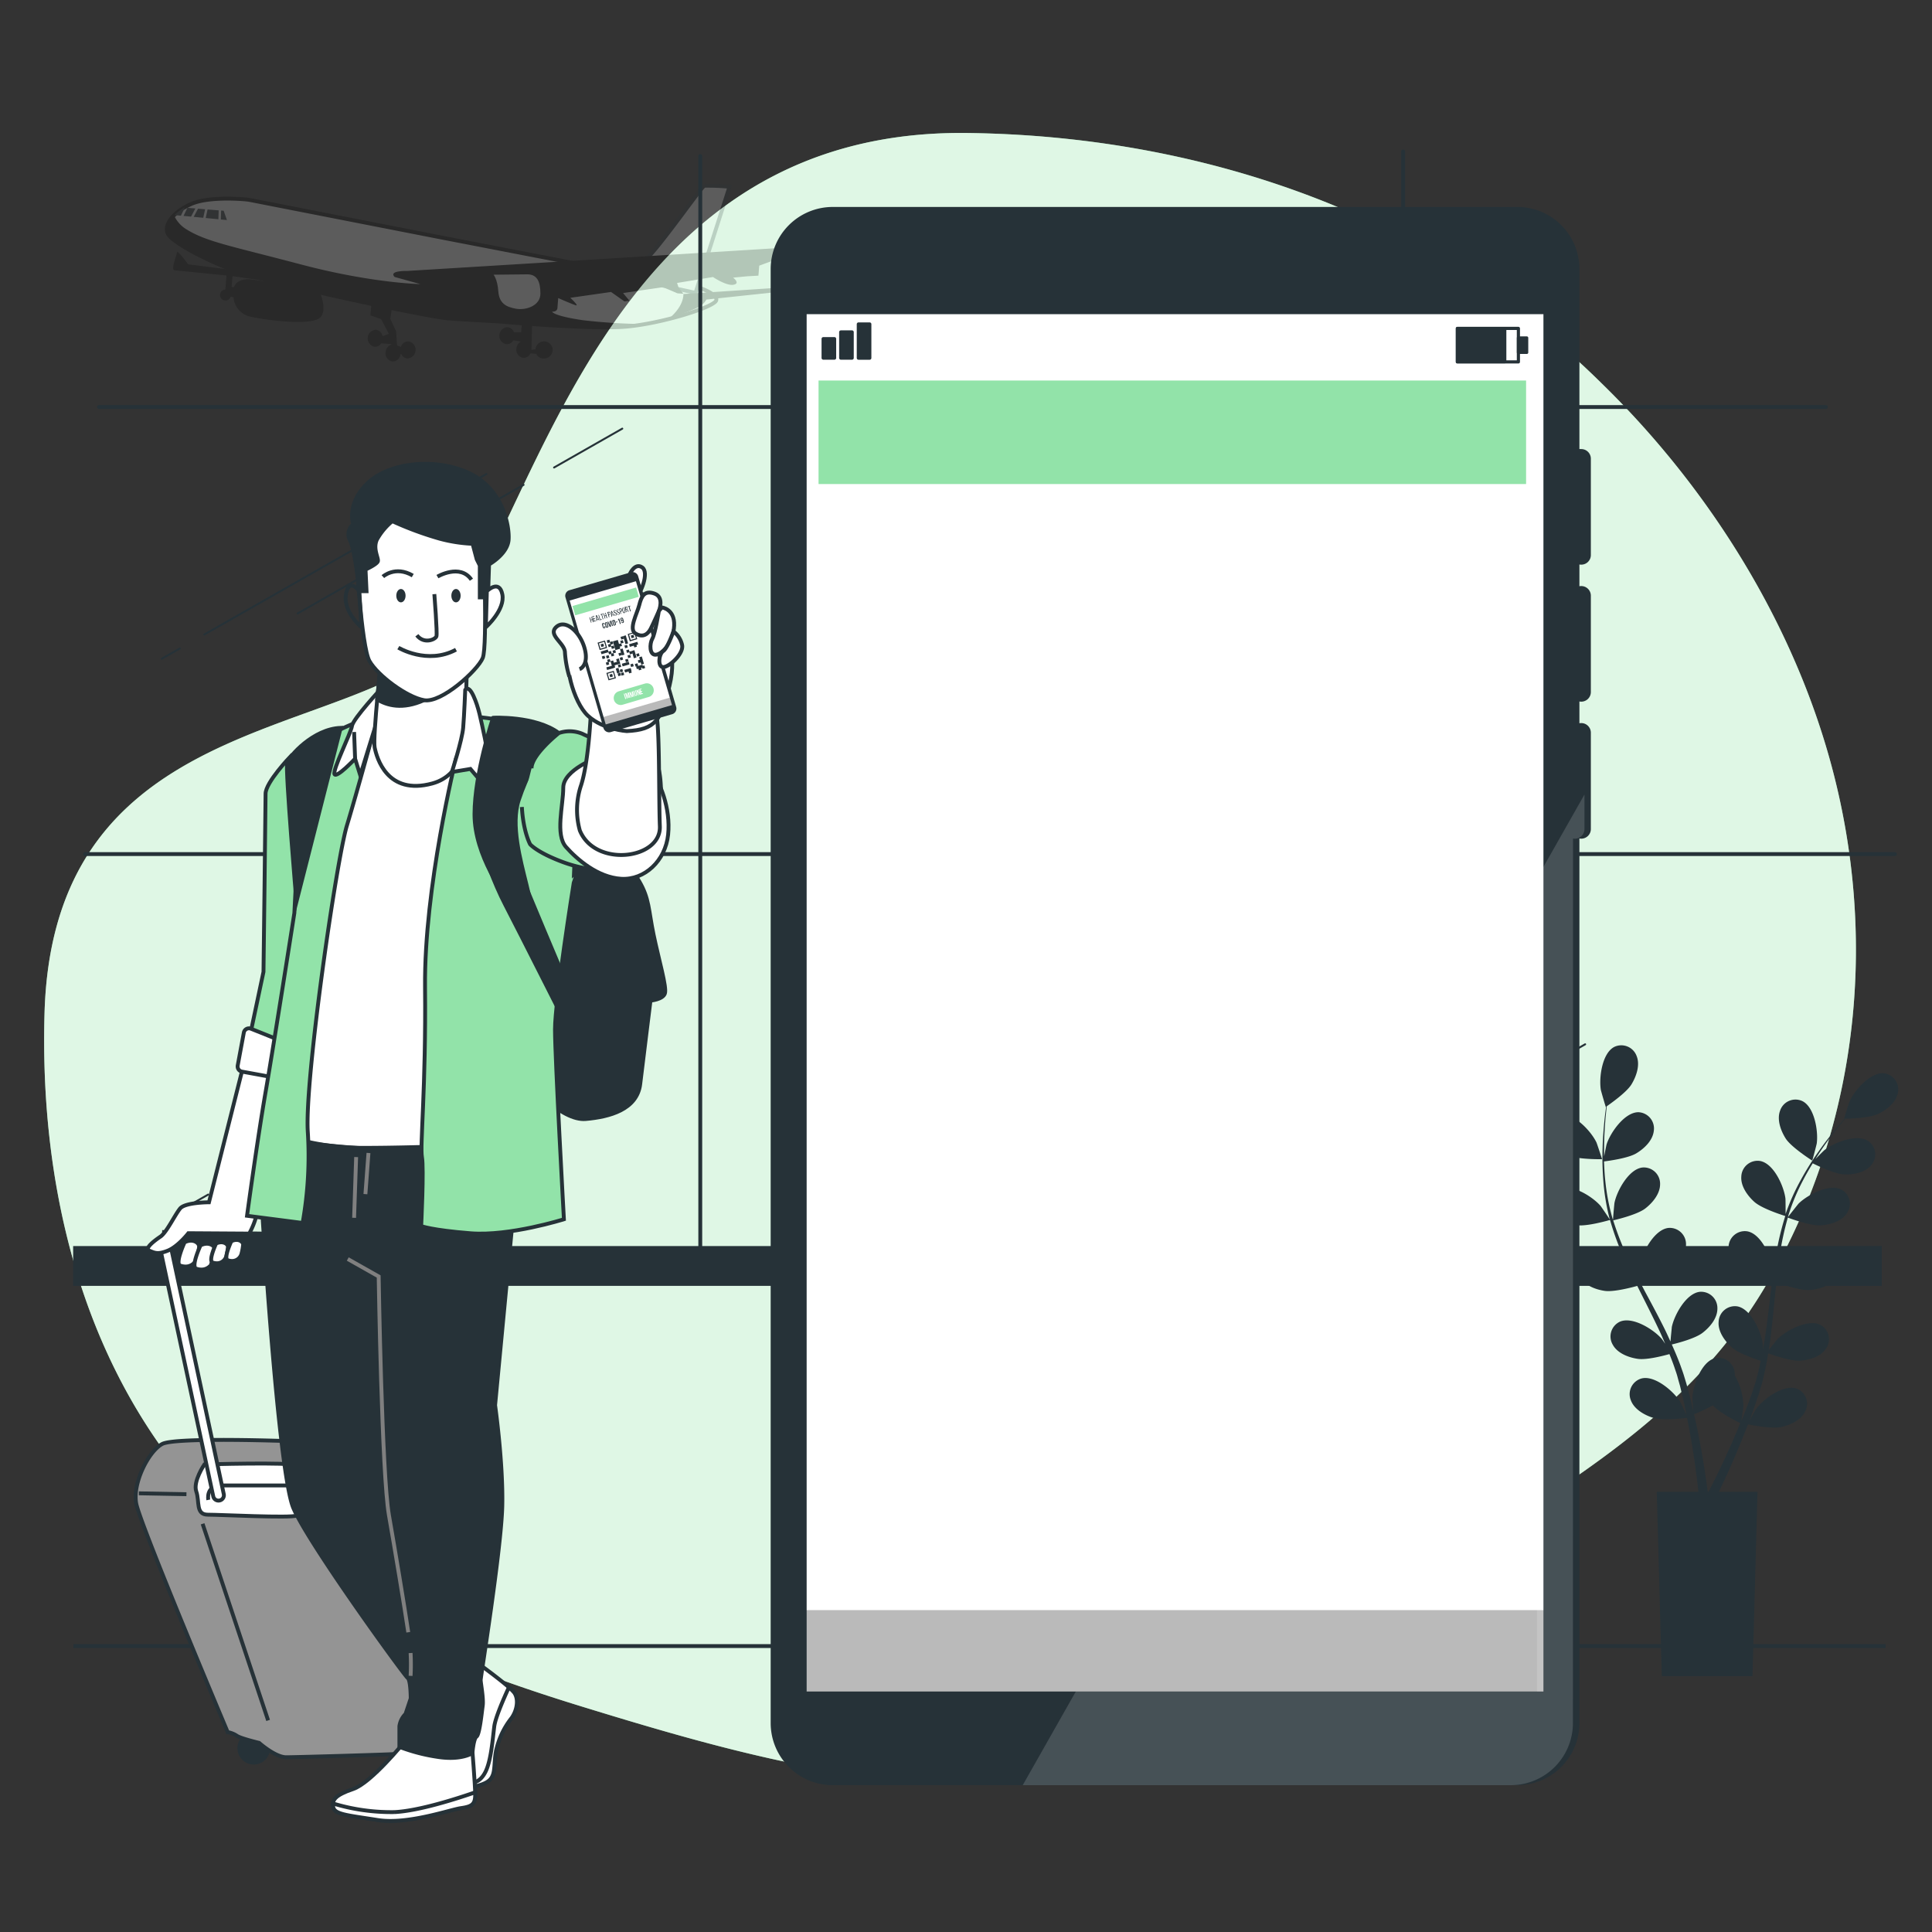 <svg xmlns="http://www.w3.org/2000/svg" viewBox="0 0 500 500"><rect x="0" y="0" width="500" height="500" fill="#333333" stroke="none"/><g id="freepik--background-simple--inject-904"><path d="M414.46,99.17a217.72,217.72,0,0,0-59.33-41.64c-32.72-15.3-68.75-22.67-104.79-23.11C145,33.14,137,156.86,104.63,174.07s-91.07,19.22-93.1,88c-1.27,43.28,8.83,87.78,37.24,121.51,26,30.88,64.25,46.53,101.91,58.1,42.3,13,87.15,25.72,131.64,17,45.65-9,77.72-45.14,115.22-69.57,23.6-15.38,44.79-31.58,59.37-56.26,1.74-2.95,3.37-6,4.92-9,19.52-38.35,23.34-82.59,12.58-124.09C464.76,162.5,443,127,414.46,99.17Z" style="fill:#92E3A9"></path><path d="M414.46,99.17a217.72,217.72,0,0,0-59.33-41.64c-32.72-15.3-68.75-22.67-104.79-23.11C145,33.14,137,156.86,104.63,174.07s-91.07,19.22-93.1,88c-1.27,43.28,8.83,87.78,37.24,121.51,26,30.88,64.25,46.53,101.91,58.1,42.3,13,87.15,25.72,131.64,17,45.65-9,77.72-45.14,115.22-69.57,23.6-15.38,44.79-31.58,59.37-56.26,1.74-2.95,3.37-6,4.92-9,19.52-38.35,23.34-82.59,12.58-124.09C464.76,162.5,443,127,414.46,99.17Z" style="fill:#fff;opacity:0.7"></path></g><g id="freepik--Airplane--inject-904"><g style="opacity:0.2"><path d="M180.41,74.26,113.65,61.35,64.89,51.8a14.6,14.6,0,0,0-1.76-.23c-2.6-.2-9.78-.54-13.72,1.25C44.54,55,42.18,58.5,43.57,60.7S54,67.78,62.07,70.52,110.44,82,116.14,82.41s12.71.76,12.71.76,24.07,2.18,33.27,1.36,22.56-5,23.22-6.75S180.41,74.26,180.41,74.26Z" style="fill:#fff;stroke:#000;stroke-miterlimit:10"></path><path d="M155,69.87s7.25.58,10.52-1.24,16-20.36,16.77-20.56a60.39,60.39,0,0,1,6.5.26L180,75.79l-26.13-5.74Z" style="fill:#fff;stroke:#263238;stroke-miterlimit:10"></path><path d="M173,82.53s1.87-.64,2.95-1.07,3.49-1.29,4.85-2a4.72,4.72,0,0,0,2-1.93L215.89,74l-3.37-.27-35.65,2.36C176.84,79.71,173,82.53,173,82.53Z"></path><path d="M230.92,62.14,209.78,63.9l.7-.26-64.54,4-40.55,2.48s-4.94-.14-3.25,1.56l6.63,1.84s-12.5-.22-30.88-5.08-24.56-5.88-29.77-9.17a8.09,8.09,0,0,1-3.07-3.52h0c-1.75,1.75-2.35,3.61-1.48,5,1.29,2,9.18,6.42,16.82,9.23L60,69.84,48.69,68.41s-2.82-3.88-2.89-3.1-1.66,4.56-.63,4.64,13.45,1.34,13.45,1.34l-.29,3.64a1.42,1.42,0,1,0,1.39,1.83,1.59,1.59,0,0,0,.54.13,1,1,0,0,0,.17,0A5.54,5.54,0,0,0,65.07,82c3.58.81,13.91,2.16,17.16.59,2.36-1.13,1.36-4.86.64-6.83,4.36,1,8.92,2,13.23,2.9l-.23,2.94,2.78,1,2,3.82L99,87a2,2,0,0,0-1.72-1.66,2.23,2.23,0,0,0-.35,4.41,1.92,1.92,0,0,0,1.72-.91l2.64.21,0,.13a2.19,2.19,0,0,0-1.5,2,2.1,2.1,0,0,0,1.77,2.36,2.07,2.07,0,0,0,2.1-1.92l.19,0a1.9,1.9,0,0,0,1.55,1.14,2.22,2.22,0,0,0,.35-4.4,2,2,0,0,0-2,1.4l-1-.34-.23-3.66L101,82.5l.43-2.76c7.08,1.45,12.8,2.52,14.7,2.67,5.7.46,12.71.76,12.71.76s2.51.23,6.22.51L134.88,86H133a1.93,1.93,0,0,0-1.62-1.33,2.22,2.22,0,0,0-.35,4.4,1.92,1.92,0,0,0,1.81-1l1.9.31,0,.07a2.27,2.27,0,0,0-1.1,1.8,2.11,2.11,0,0,0,1.77,2.36,2,2,0,0,0,1.87-1.16l1.51.12a1.91,1.91,0,0,0,1.56,1.17,2.22,2.22,0,1,0-1.76-2.36l-1.06.18.16-6.64c7.83.55,18.86,1.16,24.44.66,1.61-.15,3.35-.4,5.13-.72h0a146.26,146.26,0,0,1-16.47-1c-7.73-1.14-7.91-2.2-7.91-2.2s1.3.1,1.38-.93.21-2.59.21-2.59S148,78.7,149,79s-1.41-1.93-1.41-1.93l10.55-1.51L161.6,78l1.31-.16-1.66-2,10.07-1.49.35,0,3.65,1.56,1.55.12-1.28-1.68-.37-1.12,9.3-1.54s3.46,2.36,5.32,2-.12-1.84-.12-1.84l3.68-.35,2.88-.16.21-2.59,4-1.47L235,63l4-4.12ZM65.06,72.32s-3.68-.51-4.5,2l-.09,0a2.28,2.28,0,0,0-.53,0l.23-2.85L71,73l1,.25Z"></path><path d="M136.34,71l-8.61.09s1,1.12,1.23,4.27,2,4.08,4.59,4.54,6.32-.79,6.31-3.92S139,70.94,136.34,71Z" style="fill:#fff"></path><polygon points="48.5 53.79 47.5 55.87 49.44 56.06 50.56 53.95 48.5 53.79" style="fill:#263238"></polygon><polygon points="57.16 56.8 58.73 56.95 57.88 54.54 57.23 54.49 57.16 56.8" style="fill:#263238"></polygon><polygon points="53.72 54.21 53.24 56.42 56.52 56.74 56.59 54.44 53.72 54.21" style="fill:#263238"></polygon><polygon points="53.08 54.16 51.25 54.01 50.13 56.12 52.6 56.36 53.08 54.16" style="fill:#263238"></polygon><path d="M47.82,53.74l-.15,0a13.93,13.93,0,0,0-2.54,1.92l1.69.16Z" style="fill:#263238"></path></g></g><g id="freepik--Floor--inject-904"><line x1="19" y1="426" x2="488" y2="426" style="fill:none;stroke:#263238;stroke-miterlimit:10"></line></g><g id="freepik--Window--inject-904"><rect x="18.93" y="322.48" width="468.07" height="10.3" style="fill:#263238"></rect><line x1="363.14" y1="327.6" x2="363.14" y2="39.2" style="fill:none;stroke:#263238;stroke-linecap:round;stroke-linejoin:round"></line><line x1="181.23" y1="327.6" x2="181.23" y2="40.37" style="fill:none;stroke:#263238;stroke-linecap:round;stroke-linejoin:round"></line><line x1="22" y1="221.04" x2="490.4" y2="221.04" style="fill:none;stroke:#263238;stroke-linecap:round;stroke-linejoin:round"></line><line x1="25.63" y1="105.34" x2="472.53" y2="105.34" style="fill:none;stroke:#263238;stroke-linecap:round;stroke-linejoin:round"></line><line x1="245.55" y1="165.81" x2="240.85" y2="168.49" style="fill:none;stroke:#263238;stroke-linecap:round;stroke-linejoin:round;stroke-width:0.5px"></line><line x1="324.88" y1="120.67" x2="251.87" y2="162.21" style="fill:none;stroke:#263238;stroke-linecap:round;stroke-linejoin:round;stroke-width:0.5px"></line><line x1="334.51" y1="123.47" x2="276.02" y2="156.76" style="fill:none;stroke:#263238;stroke-linecap:round;stroke-linejoin:round;stroke-width:0.5px"></line><line x1="360.05" y1="108.93" x2="342.39" y2="118.99" style="fill:none;stroke:#263238;stroke-linecap:round;stroke-linejoin:round;stroke-width:0.5px"></line><line x1="46.55" y1="167.81" x2="41.85" y2="170.49" style="fill:none;stroke:#263238;stroke-linecap:round;stroke-linejoin:round;stroke-width:0.5px"></line><line x1="125.88" y1="122.67" x2="52.87" y2="164.21" style="fill:none;stroke:#263238;stroke-linecap:round;stroke-linejoin:round;stroke-width:0.5px"></line><line x1="135.51" y1="125.47" x2="77.02" y2="158.76" style="fill:none;stroke:#263238;stroke-linecap:round;stroke-linejoin:round;stroke-width:0.5px"></line><line x1="161.05" y1="110.93" x2="143.39" y2="120.99" style="fill:none;stroke:#263238;stroke-linecap:round;stroke-linejoin:round;stroke-width:0.5px"></line><line x1="53.88" y1="309.15" x2="49.17" y2="311.83" style="fill:none;stroke:#263238;stroke-linecap:round;stroke-linejoin:round;stroke-width:0.5px"></line><line x1="133.2" y1="264" x2="60.2" y2="305.55" style="fill:none;stroke:#263238;stroke-linecap:round;stroke-linejoin:round;stroke-width:0.5px"></line><line x1="142.84" y1="266.81" x2="84.35" y2="300.1" style="fill:none;stroke:#263238;stroke-linecap:round;stroke-linejoin:round;stroke-width:0.5px"></line><line x1="168.38" y1="252.27" x2="150.72" y2="262.33" style="fill:none;stroke:#263238;stroke-linecap:round;stroke-linejoin:round;stroke-width:0.5px"></line><line x1="321.29" y1="312.61" x2="316.58" y2="315.28" style="fill:none;stroke:#263238;stroke-linecap:round;stroke-linejoin:round;stroke-width:0.5px"></line><line x1="400.61" y1="267.46" x2="327.61" y2="309.01" style="fill:none;stroke:#263238;stroke-linecap:round;stroke-linejoin:round;stroke-width:0.5px"></line><line x1="410.24" y1="270.26" x2="351.75" y2="303.55" style="fill:none;stroke:#263238;stroke-linecap:round;stroke-linejoin:round;stroke-width:0.5px"></line></g><g id="freepik--Plant--inject-904"><path d="M405.82,299c2.55,1.12,8.79,1,8.8,1s-1.34-4.09-1.46-4.34c-1.37-2.87-5.71-7.6-9.23-7.12a4.2,4.2,0,0,0-3.38,5.27C401.13,296.23,403.64,298,405.82,299Z" style="fill:#263238"></path><path d="M408,317.08c2.65.39,8.22-1.23,8.67-1.36a73.49,73.49,0,0,0,3.38,9.35c.76,1.78,1.59,3.54,2.44,5.3-.51-.74-1-1.4-1-1.49-2.08-2.4-7.51-5.82-10.78-4.43a4.21,4.21,0,0,0-1.87,6c1.21,2.2,4.11,3.29,6.46,3.63s7.16-.93,8.42-1.29l1,2c1.62,3.22,3.24,6.42,4.74,9.61.53,1.12,1,2.24,1.49,3.37-.45-.66-.84-1.22-.91-1.29-2.07-2.41-7.5-5.83-10.78-4.44a4.21,4.21,0,0,0-1.86,6c1.21,2.2,4.1,3.29,6.45,3.63s6.7-.82,8.2-1.23c.46,1.16.92,2.33,1.31,3.48.25.79.55,1.54.76,2.35s.44,1.59.66,2.37c.36,1.52.75,3.08,1.07,4.58.23,1,.43,2,.63,3-.51-1.12-1.56-3.3-1.67-3.47-1.69-2.69-6.54-6.9-10-6a4.21,4.21,0,0,0-2.75,5.63c.86,2.36,3.56,3.87,5.83,4.57,2.5.76,8,.06,8.72,0,.33,1.66.64,3.27.91,4.79.93,5.28,1.5,9.72,1.86,12.83.06.55.12,1,.17,1.51H428.77l1.3,47.73h23.47l1.3-47.73h-10l.22-.46c1.37-2.85,3.27-6.95,5.32-12,.65-1.58,1.32-3.29,2-5,.67.14,6.15,1.25,8.7.67,2.32-.52,5.12-1.83,6.16-4.12a4.22,4.22,0,0,0-2.33-5.82c-3.37-1.13-8.52,2.7-10.41,5.26-.11.15-1.13,1.92-1.76,3.05.27-.72.54-1.42.8-2.16.54-1.47,1-2.95,1.57-4.54.24-.78.47-1.56.71-2.35s.42-1.64.63-2.47c.46-1.92.83-3.9,1.16-5.9,1.29.47,5.88,2.07,8.26,1.9s5.33-1,6.7-3.14a4.2,4.2,0,0,0-1.41-6.1c-3.16-1.63-8.83,1.37-11.09,3.61-.14.14-1.57,1.93-2.34,2.93.19-1.2.38-2.4.53-3.62.44-3.53.78-7.11,1.12-10.69.11-1.09.23-2.18.34-3.27.46.17,5.88,2.18,8.54,2,2.37-.17,5.34-1,6.71-3.15a4.21,4.21,0,0,0-1.42-6.1c-3.16-1.63-8.83,1.38-11.08,3.62-.17.17-2.23,2.74-2.73,3.43.26-2.41.53-4.8.9-7.15a75.23,75.23,0,0,1,2.05-9.4c.21.09,5.86,2.21,8.58,2,2.37-.16,5.34-1,6.71-3.14a4.2,4.2,0,0,0-1.41-6.1c-3.17-1.63-8.83,1.37-11.09,3.61-.17.18-2.39,3-2.76,3.49.06-.18.09-.37.15-.55a53.28,53.28,0,0,1,3.72-8.89c.81-1.58,1.67-3.05,2.54-4.46,1,.5,5.65,2.76,8.13,2.86s5.42-.45,7-2.39a4.2,4.2,0,0,0-.74-6.22c-3-2-8.92.39-11.41,2.37-.13.11-1.39,1.36-2.29,2.28.41-.63.81-1.29,1.21-1.88,1.49-2.25,3-4.21,4.33-5.93.77-1,1.49-1.84,2.17-2.65,1.25,0,6.28-.17,8.49-1.21s4.6-2.89,5.12-5.34a4.22,4.22,0,0,0-3.52-5.19c-3.54-.38-7.74,4.47-9,7.37-.11.25-1.4,4.38-1.34,4.38h.08c-.67.76-1.38,1.58-2.14,2.49-1.38,1.7-2.93,3.64-4.47,5.85a73.9,73.9,0,0,0-4.64,7.4,55.07,55.07,0,0,0-4,8.92l0,.11c0-1,0-4-.05-4.18-.41-3.15-3-9-6.55-9.65a4.22,4.22,0,0,0-4.86,4c-.2,2.51,1.61,5,3.38,6.59,2,1.79,7.54,3.51,8,3.65a74.18,74.18,0,0,0-2.34,9.67c-.34,1.9-.62,3.83-.88,5.76,0-.9,0-1.7-.05-1.82-.41-3.15-3-9-6.55-9.64a4.21,4.21,0,0,0-4.86,4c-.2,2.5,1.61,5,3.38,6.59s6.49,3.17,7.74,3.57c-.09.74-.19,1.48-.28,2.23-.42,3.57-.83,7.13-1.34,10.62-.18,1.23-.41,2.43-.62,3.63,0-.8,0-1.47-.05-1.57-.4-3.16-3.05-9-6.54-9.65a4.21,4.21,0,0,0-4.86,4c-.21,2.5,1.61,5,3.38,6.59s6,3,7.51,3.5c-.26,1.22-.51,2.45-.82,3.63-.23.8-.39,1.58-.67,2.37l-.75,2.34c-.54,1.47-1.08,3-1.64,4.41-.38,1-.76,1.93-1.14,2.87.2-1.22.52-3.62.53-3.82a16.24,16.24,0,0,0-2.2-7.95,4.79,4.79,0,0,0-.05-.93,4.22,4.22,0,0,0-5.15-3.58c-3.44.92-5.62,6.95-5.78,10.13,0,.19.11,2.23.21,3.52-.18-.75-.34-1.48-.52-2.25-.36-1.52-.77-3-1.2-4.65-.23-.78-.47-1.56-.71-2.35s-.55-1.6-.83-2.41c-.68-1.86-1.46-3.71-2.29-5.56,1.33-.31,6-1.51,7.94-3s3.88-3.8,3.86-6.32a4.22,4.22,0,0,0-4.55-4.31c-3.54.39-6.61,6-7.25,9.13,0,.2-.25,2.48-.34,3.74-.51-1.11-1-2.21-1.55-3.32-1.58-3.18-3.28-6.35-5-9.53l-1.52-2.92c.48-.11,6.11-1.41,8.22-3,1.89-1.44,3.88-3.81,3.87-6.32a4.21,4.21,0,0,0-4.55-4.31c-3.54.38-6.61,6-7.25,9.13,0,.24-.35,3.52-.38,4.36-1.12-2.14-2.21-4.29-3.2-6.45a76.27,76.27,0,0,1-3.47-9c.22-.05,6.1-1.39,8.27-3.05,1.89-1.44,3.88-3.81,3.87-6.32a4.21,4.21,0,0,0-4.55-4.31c-3.54.38-6.61,6-7.25,9.13-.05.24-.37,3.78-.38,4.43-.06-.18-.13-.36-.18-.54a54.53,54.53,0,0,1-1.81-9.47c-.19-1.76-.28-3.46-.34-5.12,1.13-.14,6.24-.82,8.36-2.1s4.27-3.36,4.53-5.86a4.21,4.21,0,0,0-4-4.78c-3.56,0-7.23,5.25-8.21,8.28-.06.16-.41,1.89-.66,3.16,0-.75,0-1.52,0-2.24,0-2.69.18-5.15.34-7.33.11-1.24.23-2.36.35-3.41,1-.71,5.15-3.61,6.41-5.69s2.25-5,1.33-7.28a4.22,4.22,0,0,0-5.8-2.39c-3.16,1.64-4,8-3.47,11.14.05.27,1.24,4.42,1.29,4.38l.07,0c-.14,1-.28,2.08-.41,3.26-.21,2.18-.44,4.65-.5,7.35a74.62,74.62,0,0,0,.21,8.73,54.85,54.85,0,0,0,1.61,9.63s0,.07,0,.11c-.56-.88-2.21-3.29-2.35-3.46-2.08-2.4-7.51-5.82-10.79-4.43a4.2,4.2,0,0,0-1.86,6C402.73,315.65,405.62,316.74,408,317.08Zm35.28,46.64c1.83,2,6.49,4.28,7.1,4.57-.64,1.56-1.27,3.07-1.89,4.49-2.14,4.92-4.11,8.94-5.52,11.73l-.78,1.52h-.24c-.07-.55-.14-1.14-.24-1.81-.43-3.14-1.11-7.6-2.16-12.92-.33-1.68-.72-3.46-1.13-5.3A46.43,46.43,0,0,0,443.25,363.72Z" style="fill:#263238"></path><path d="M469,300.36c.05,0,1.13-4.15,1.17-4.42.44-3.14-.56-9.48-3.77-11a4.2,4.2,0,0,0-5.73,2.54c-.86,2.36.23,5.25,1.52,7.25C463.7,297,469,300.36,469,300.36Z" style="fill:#263238"></path></g><g id="freepik--Device--inject-904"><rect x="201.33" y="72.57" width="201.83" height="373.89" style="fill:#fff"></rect><rect x="201.33" y="416.7" width="201.83" height="29.76" style="fill:#bababa"></rect><path d="M409.22,146.13a2.48,2.48,0,0,0,2.49-2.49V118.71a2.48,2.48,0,0,0-2.49-2.49,2.42,2.42,0,0,0-.47,0V69.63a16.06,16.06,0,0,0-16.07-16.07H215.53a16.07,16.07,0,0,0-16.08,16.07v376.3A16.08,16.08,0,0,0,215.53,462H392.68a16.07,16.07,0,0,0,16.07-16.07V217a2.42,2.42,0,0,0,.47.05,2.49,2.49,0,0,0,2.49-2.5V189.62a2.49,2.49,0,0,0-2.49-2.49,2.42,2.42,0,0,0-.47.05v-5.64a2.42,2.42,0,0,0,.47.05,2.49,2.49,0,0,0,2.49-2.49V154.17a2.49,2.49,0,0,0-2.49-2.5,2.42,2.42,0,0,0-.47.05v-5.63A2.42,2.42,0,0,0,409.22,146.13Zm-9.78,291.63H208.76V81.3H399.44Z" style="fill:#263238"></path><rect x="377.15" y="84.99" width="15.81" height="8.67" style="fill:none;stroke:#263238;stroke-linecap:round;stroke-linejoin:round;stroke-width:0.821px"></rect><rect x="377.15" y="84.99" width="12.33" height="8.67" style="fill:#263238;stroke:#263238;stroke-linecap:round;stroke-linejoin:round;stroke-width:0.725px"></rect><rect x="392.92" y="87.42" width="2.23" height="3.82" style="fill:#263238;stroke:#263238;stroke-linecap:round;stroke-linejoin:round;stroke-width:0.725px"></rect><rect x="213.06" y="87.68" width="2.9" height="4.97" style="fill:#263238;stroke:#263238;stroke-linecap:round;stroke-linejoin:round;stroke-width:0.883px"></rect><rect x="217.61" y="85.94" width="2.9" height="6.71" style="fill:#263238;stroke:#263238;stroke-linecap:round;stroke-linejoin:round;stroke-width:0.883px"></rect><rect x="222.17" y="83.88" width="2.9" height="8.78" style="fill:#263238;stroke:#263238;stroke-linecap:round;stroke-linejoin:round;stroke-width:0.883px"></rect><rect x="211.84" y="98.48" width="183.11" height="26.79" style="fill:#92E3A9"></rect><path d="M407.1,217a2.42,2.42,0,0,0,.47.05,2.49,2.49,0,0,0,2.49-2.5v-8.93l-12.27,21.64v210.5H278.42L264.68,462H391a16.08,16.08,0,0,0,16.07-16.07Z" style="fill:#fff;opacity:0.15"></path></g><g id="freepik--Character--inject-904"><path d="M69.39,452.44a3.72,3.72,0,1,1-3.72-3.72A3.72,3.72,0,0,1,69.39,452.44Z" style="fill:#263238;stroke:#263238;stroke-miterlimit:10"></path><path d="M75.89,373s-30.43-1.16-33.91.7-7.67,10-6.74,15.33,23.69,59.24,23.69,59.24a6.26,6.26,0,0,1,2.33.92c.93.7,5.8,1.86,5.8,1.86s4.18,3.72,7,3.72,27.18-.7,30.43-.93,10-7.67,7.44-16-18.82-61.09-21.14-63.18S75.89,373,75.89,373Z" style="fill:#949494;stroke:#263238;stroke-miterlimit:10"></path><path d="M52.89,379s-3,4.42-2.09,7-.23,6,3,6,21.37.93,23,.23-.46-4.64-.46-7,2.32-5.11.46-6S52.89,379,52.89,379Z" style="fill:#fff;stroke:#263238;stroke-miterlimit:10"></path><path d="M53.91,388.17s-.75-3.74,3.37-3.74H78.6" style="fill:none;stroke:#263238;stroke-miterlimit:10"></path><line x1="35.94" y1="386.47" x2="48.25" y2="386.7" style="fill:none;stroke:#263238;stroke-miterlimit:10"></line><line x1="52.43" y1="394.36" x2="69.39" y2="445.24" style="fill:none;stroke:#263238;stroke-miterlimit:10"></line><path d="M102.52,184.15l-15.66,8.49S79.26,258,77.92,266s-3.58,29.08-3.58,29.08a215.31,215.31,0,0,0,58.85.91l1.54-91.27-9.4-18.34Z" style="fill:#fff;stroke:#263238;stroke-miterlimit:10"></path><path d="M75.12,195.83s-6.39,6.66-6.39,9.59-.54,46.09-.54,46.09L63.4,274.15,73.25,276l9.33-57.54Z" style="fill:#92E3A9;stroke:#263238;stroke-miterlimit:10"></path><path d="M55.19,387.25,41.31,322.41l2.73-.58,13.87,64.84a1.38,1.38,0,0,1-1.07,1.65h0A1.38,1.38,0,0,1,55.19,387.25Z" style="fill:#fff;stroke:#263238;stroke-miterlimit:10"></path><rect x="55.33" y="306.21" width="3.72" height="29.5" transform="translate(-264.63 373.09) rotate(-89.1)" style="fill:#263238;stroke:#263238;stroke-miterlimit:10"></rect><path d="M63.4,274.15l-9.32,37s-6.13,0-7.46,1.6-3.5,6.22-5.1,7.29-4.23,3.1-2.89,3.63,2.13,1.07,4.79,0,5.33-4.52,5.33-4.52l15.74.1a19.58,19.58,0,0,0,2.11-5.7,14.91,14.91,0,0,0-.54-5.06l7.73-30.1Z" style="fill:#fff;stroke:#263238;stroke-miterlimit:10"></path><path d="M47.77,321.52s-2.52,5.41-1.15,6a4.18,4.18,0,0,0,1.32.26,3.09,3.09,0,0,0,3.12-2.44,18.46,18.46,0,0,0,.47-2.73C51.53,321.63,49.89,320.43,47.77,321.52Z" style="fill:#fff;stroke:#263238;stroke-miterlimit:10"></path><path d="M51.89,322.31s-2.52,5.41-1.14,6a3.82,3.82,0,0,0,1.31.25,3.09,3.09,0,0,0,3.13-2.44,18.38,18.38,0,0,0,.47-2.72C55.66,322.42,54,321.22,51.89,322.31Z" style="fill:#fff;stroke:#263238;stroke-miterlimit:10"></path><path d="M55.92,321.83s-2.05,4.41-.93,4.89a3.28,3.28,0,0,0,1.07.21,2.52,2.52,0,0,0,2.55-2,15.48,15.48,0,0,0,.38-2.22C59,321.92,57.65,321,55.92,321.83Z" style="fill:#fff;stroke:#263238;stroke-miterlimit:10"></path><path d="M59.85,321.25s-2.05,4.4-.93,4.88a3.18,3.18,0,0,0,1.07.21,2.51,2.51,0,0,0,2.54-2,14.46,14.46,0,0,0,.39-2.22C62.92,321.33,61.58,320.36,59.85,321.25Z" style="fill:#fff;stroke:#263238;stroke-miterlimit:10"></path><path d="M63.1,267.25l-1.58,8.49a1.36,1.36,0,0,0,1.09,1.59L70,278.68a1.36,1.36,0,0,0,1.6-1.15l1-7.12a1.37,1.37,0,0,0-.85-1.45l-6.79-2.72A1.35,1.35,0,0,0,63.1,267.25Z" style="fill:#fff;stroke:#263238;stroke-miterlimit:10"></path><path d="M124.42,431l.53.38c1.7,1.25,7,5.22,8.09,6.59,1.23,1.64.82,4.52-.62,6.57a20.65,20.65,0,0,0-4.1,8.82c-.62,3.9.2,6.56-2.67,8s-6.56,1.23-7.59,1.23-7.79-1.23-4.72-3.28,3.69-4.72,3.69-9.44-5.53-13.33-5.53-13.33l8.41-9.65Z" style="fill:#fff;stroke:#263238;stroke-miterlimit:10"></path><path d="M131.7,436.69c-1.29,2.79-3.5,7.83-3.79,10.14-.41,3.29-.82,8.82-2.26,11.7s-3.49,3.28-6.15,2.87c-2.11-.33-4.85-1.28-6.72-1.57-1.44,1.76,4.34,2.8,5.28,2.8s4.72.2,7.59-1.23,2-4.1,2.67-8a20.65,20.65,0,0,1,4.1-8.82c1.44-2.05,1.85-4.93.62-6.57A12,12,0,0,0,131.7,436.69Z" style="fill:#fff;stroke:#263238;stroke-miterlimit:10"></path><path d="M104.73,450.73S96.11,461.4,91.39,463s-5.54,2.87-5.13,4.72S90,469.81,97.75,471s18.67-2.67,21.54-3.08,3.69-1,3.69-3.48-.82-12.52-.82-12.52S108.42,452.37,104.73,450.73Z" style="fill:#fff;stroke:#263238;stroke-miterlimit:10"></path><path d="M86.19,466.74a3,3,0,0,0,.07,1c.41,1.84,3.7,2.05,11.49,3.28s18.67-2.67,21.54-3.08,3.69-1,3.69-3.48c0-.17,0-.38,0-.61-4.82,1.67-14.61,4.82-20.91,5.12A51.88,51.88,0,0,1,86.19,466.74Z" style="fill:#fff;stroke:#263238;stroke-miterlimit:10"></path><path d="M67.66,310.38s4.26,70.59,8.26,79.91,28.77,43.42,29.57,43.95.8,5.33.8,5.33l-1.34,4a5.55,5.55,0,0,0-1.59,3.19v5.33a47,47,0,0,0,10.38,2.66c5.86.8,8.53-1.06,8.53-1.06s.27-3.73,1.06-4.26,1.34-6.13,1.6-8-.53-5.86-.53-6.65,5.33-33.84,5.59-45-1.86-26.11-1.86-26.11l5.06-53.27V296S109,297.06,94.3,297.06a65.23,65.23,0,0,1-25-4.8Z" style="fill:#263238;stroke:#263238;stroke-miterlimit:10"></path><path d="M106.26,427.8a54.84,54.84,0,0,1,0,5.91" style="fill:none;stroke:gray;stroke-miterlimit:10"></path><path d="M90,325.83l8,4.52s.8,51.15,2.66,61.8c1.62,9.26,4,23.55,5,30.28" style="fill:none;stroke:gray;stroke-miterlimit:10"></path><line x1="92.17" y1="299.45" x2="91.64" y2="315.17" style="fill:none;stroke:gray;stroke-miterlimit:10"></line><line x1="95.36" y1="298.39" x2="94.57" y2="309.04" style="fill:none;stroke:gray;stroke-miterlimit:10"></line><path d="M97.23,187.31s-4.8,17.58-7.46,26.37-10.92,65.53-10.12,79.11a99,99,0,0,1-1.33,23.71l-14.39-1.86s2.67-19.71,4.8-32,7.45-46.35,7.45-46.35l2.14-42.62s10.12-5.33,13.85-6.66S97.23,187.31,97.23,187.31Z" style="fill:#92E3A9;stroke:#263238;stroke-miterlimit:10"></path><path d="M98.83,178s-7.46,8-7.73,9.86S86,199.3,86.57,200.36s5.33-4,5.33-4l1.33,4.27L97.76,186Z" style="fill:#fff;stroke:#263238;stroke-miterlimit:10"></path><line x1="91.9" y1="196.36" x2="91.64" y2="189.44" style="fill:#fff;stroke:#263238;stroke-miterlimit:10"></line><path d="M98.83,168.93s-2.4,21.84-1.87,24.5,3.2,12.52,14.92,9.33c7.64-2.09,8.52-10.12,8.52-13s.54-20.78.54-20.78Z" style="fill:#fff;stroke:#263238;stroke-miterlimit:10"></path><path d="M98.79,169.24c-.14,1.29-.69,6.49-1.17,11.77,2.5,1.55,6.55,2.72,12.13.18,6.68-3,8.75-5,9.39-5.93.32-.48.28-.71.28-.71Z" style="fill:#263238;stroke:#263238;stroke-miterlimit:10"></path><path d="M94.57,133s-2.93,4.79-2.67,7.46,1.6,26.9,3.73,30.63,9.59,9.32,14.12,10.12,13.85-7.72,15.18-10.92,0-31.16.54-33.3-9.33-10.12-16.79-10.12S94.57,133,94.57,133Z" style="fill:#fff;stroke:#263238;stroke-miterlimit:10"></path><path d="M112.41,153.76s.8,10.12.54,10.92-3.2,2.13-5.07-.27" style="fill:none;stroke:#263238;stroke-miterlimit:10"></path><path d="M103.09,167.61s7.46,4.53,14.92.53" style="fill:none;stroke:#263238;stroke-miterlimit:10"></path><path d="M99.09,149.23s3.2-2.93,7.73-.27" style="fill:none;stroke:#263238;stroke-miterlimit:10"></path><path d="M113.21,149.23s5.86-3.47,8.79.8" style="fill:none;stroke:#263238;stroke-miterlimit:10"></path><ellipse cx="103.76" cy="154.16" rx="1.2" ry="1.73" style="fill:#263238"></ellipse><ellipse cx="118.01" cy="154.16" rx="1.2" ry="1.73" style="fill:#263238"></ellipse><path d="M93,153h1.86l-.26-5.6s2.93-1.33,3.19-2.13-1.33-3.19-.26-5.59a16.56,16.56,0,0,1,4-4.8,85.94,85.94,0,0,0,12.25,4.53,39.15,39.15,0,0,0,8.53,1.33l1.06,4,.8,1.6v8.26h2.13l.27-8.53s4.8-2.66,5.06-6.39-1.6-13.32-10.39-17.32-20.51-2.66-26.1,2.67-3.73,10.65-3.73,10.65a3.35,3.35,0,0,0-.8,4.26C91.9,142.57,93,153,93,153Z" style="fill:#263238;stroke:#263238;stroke-miterlimit:10"></path><path d="M93,153s-2.67-3.73-3.47.8,4,8.52,4,8.52Z" style="fill:none;stroke:#263238;stroke-miterlimit:10"></path><path d="M126,153s3.19-3.2,4,.8-4.26,8.52-4.26,8.52Z" style="fill:#fff;stroke:#263238;stroke-miterlimit:10"></path><path d="M156.63,217.94s6.13,5.6,8.79,10.12,2.4,7.46,3.73,13.86,3.46,13.58,2.93,15.18-3.73,1.86-3.73,1.86-1.86,14.92-2.66,21.58-8,8.53-14.12,9.06-15.45-8.79-18.91-16.52,2.93-54.61,5.86-57.8S156.63,217.94,156.63,217.94Z" style="fill:#263238;stroke:#263238;stroke-miterlimit:10"></path><path d="M118,196.36s-8.26,33.3-8,59.14-1.34,41-.8,43.95S109,317.3,109,317.3s2.66,1.07,12.79,1.87,24.15-3.63,24.15-3.63-2.31-41.66-2.31-49.12,4.79-37.56,4.79-37.56S150.24,195,147,191.3s-24.24-5.86-24.24-5.86Z" style="fill:#92E3A9;stroke:#263238;stroke-miterlimit:10"></path><path d="M120.4,178.52s.8-1.33,2.14,1.6S124.4,186,125.47,191s.79,13.32.79,13.32L121.74,199l-4.8.8s2.66-8.26,2.93-11.46S120.4,178.52,120.4,178.52Z" style="fill:#fff;stroke:#263238;stroke-miterlimit:10"></path><path d="M88.17,188.37l-11.45,45s-2.93-34.36-2.4-36S81,188.64,88.17,188.37Z" style="fill:#263238;stroke:#263238;stroke-miterlimit:10"></path><path d="M131.86,219.27s17.31,41.83,18.91,44.49,4.8,10.12,4.8,10.12l-5.06-.8s-16.79-33.3-19.72-38.89-5.86-13.85-5.86-14.92S131.86,219.27,131.86,219.27Z" style="fill:#263238;stroke:#263238;stroke-miterlimit:10"></path><path d="M144.64,189.71s-6.12,4.52-10.38,17.31,10.29,36.88-2.14,26.37c-1.43-1.21-9.32-12-9.32-22.64s4.8-25,4.8-25S138.52,185.18,144.64,189.71Z" style="fill:#263238;stroke:#263238;stroke-miterlimit:10"></path><path d="M135.06,208.85c.35,6.43,2.14,9.65,2.14,9.65s1.79,2.14,8.57,4.64,13.57,2.5,16.79,1.79,8.57-5.36,8.57-14.65,0-13.57-4.29-16.78-10.71-1.79-10.71-1.79a19.75,19.75,0,0,1-5.36-1.78,8.58,8.58,0,0,0-6.13-.22s-7.08,5.57-7.08,9.14" style="fill:#92E3A9;stroke:#263238;stroke-miterlimit:10"></path><path d="M154.7,196s-8.93,3.21-8.93,7.85-2.14,12.15.72,15.36,8.21,7.86,14.28,8.22,11.43-4.65,12.14-11.43-2.14-13.93-4.64-16.79S154.7,196,154.7,196Z" style="fill:#fff;stroke:#263238;stroke-miterlimit:10"></path><path d="M150.06,214.93a19.92,19.92,0,0,1,.35-11.79c2.15-6.79,2.6-20.78,2.6-20.78s15,1.19,16.42,1.55,1,21.37,1.34,29.94S154,224.57,150.06,214.93Z" style="fill:#fff;stroke:#263238;stroke-miterlimit:10"></path><path d="M162.2,189.21s-6.07-.36-10-3.93-6.43-14.28-4.64-16.78,9.28-2.14,12.14-6.43,7.5-8.93,10-2.86,5.71,9.29,3.57,18.22S169.7,188.85,162.2,189.21Z" style="fill:#fff;stroke:#263238;stroke-miterlimit:10"></path><path d="M163,148.53s1.32-3,3.2-1.69-.38,7-1.88,8.1S163,148.53,163,148.53Z" style="fill:#fff;stroke:#263238;stroke-miterlimit:10"></path><rect x="151.05" y="151.45" width="18.91" height="35.02" transform="translate(-40.82 51.58) rotate(-16.23)" style="fill:#fff"></rect><path d="M152.9,160.51l.18.62-.15,0-.4-1.37.15,0,.18.62.34-.1-.18-.62.15,0,.4,1.37-.15,0-.18-.61Z" style="fill:#263238"></path><path d="M154,160l0,.13-.34.1.15.49.41-.12,0,.14-.57.16-.39-1.37.56-.16,0,.14-.41.12.13.46Z" style="fill:#263238"></path><path d="M154.5,160.42l0,.29-.14,0-.14-1.45.22-.06.67,1.29-.16.05-.13-.26Zm0-.14.31-.09-.39-.75Z" style="fill:#263238"></path><path d="M155.25,160.5l-.39-1.37.15,0,.36,1.23.39-.11,0,.14Z" style="fill:#263238"></path><path d="M156,160.28l-.35-1.24-.26.08,0-.14.66-.19,0,.14-.25.07.35,1.23Z" style="fill:#263238"></path><path d="M156.49,159.47l.18.61-.15,0-.4-1.37.15,0,.18.62.34-.1-.18-.61.15-.05.4,1.37L157,160l-.18-.62Z" style="fill:#263238"></path><path d="M157.52,158.35a.3.3,0,0,1,.41.25l0,.16a.3.3,0,0,1-.23.42l-.13,0,.15.54-.15.05-.4-1.37Zm.19.7c.12,0,.16-.1.12-.24l-.06-.18c0-.12-.1-.17-.21-.14l-.14,0,.16.56Z" style="fill:#263238"></path><path d="M158.4,159.28l0,.29-.14.05-.13-1.45.22-.07.66,1.3-.15,0-.14-.26Zm0-.13.3-.09-.38-.75Z" style="fill:#263238"></path><path d="M159.44,158.15v0l-.15,0v0c0-.12-.1-.18-.21-.15s-.14.12-.1.24c.09.31.56.21.67.59a.31.31,0,0,1-.21.43c-.21.07-.35,0-.41-.25l0-.08.14,0,0,.09c0,.12.1.18.21.15s.14-.12.11-.25c-.09-.3-.56-.2-.67-.58-.06-.21,0-.37.2-.43A.31.31,0,0,1,159.44,158.15Z" style="fill:#263238"></path><path d="M160.17,157.94v0l-.15,0V158c0-.12-.1-.18-.21-.15s-.14.12-.1.24c.09.31.55.2.67.59a.32.32,0,1,1-.62.18l0-.08.14,0,0,.09c0,.12.11.18.22.14s.14-.11.11-.24c-.09-.3-.56-.2-.67-.58-.06-.22,0-.38.2-.44S160.11,157.73,160.17,157.94Z" style="fill:#263238"></path><path d="M160.51,157.48c.21-.06.34,0,.4.25l.05.16a.31.31,0,0,1-.23.43l-.13,0,.16.54-.16,0-.39-1.37Zm.18.7c.12,0,.16-.1.12-.23l-.05-.19c0-.12-.1-.17-.21-.14l-.15,0,.16.56Z" style="fill:#263238"></path><path d="M161,157.69a.32.32,0,1,1,.62-.18l.21.71a.31.31,0,0,1-.21.43.31.31,0,0,1-.42-.25Zm.36.68c0,.12.11.18.22.15s.14-.12.1-.25l-.21-.72c0-.13-.11-.19-.22-.15s-.14.12-.11.24Z" style="fill:#263238"></path><path d="M162,157.05a.28.28,0,0,1,.39.22l0,.11a.28.28,0,0,1-.09.34c.14,0,.21.08.25.23l.07.21a.26.26,0,0,0,.07.16l-.15.05a.46.46,0,0,1-.08-.16l-.06-.22a.18.18,0,0,0-.26-.14l-.11,0,.17.58-.15,0-.4-1.37Zm.15.66c.12,0,.18-.1.14-.25l0-.13c0-.12-.1-.17-.22-.14l-.14,0,.14.51Z" style="fill:#263238"></path><path d="M163.06,158.23,162.7,157l-.25.08,0-.14.65-.19.05.14-.26.07.36,1.23Z" style="fill:#263238"></path><path d="M156.6,162l.06.19a.33.33,0,1,1-.64.18l-.21-.71a.33.33,0,1,1,.64-.19l0,.14-.2.06,0-.15c0-.1-.08-.12-.15-.1s-.1.07-.07.16l.21.74c0,.1.09.12.15.1s.11-.06.08-.16l-.06-.2Z" style="fill:#263238"></path><path d="M156.56,161.46a.34.34,0,1,1,.66-.19l.2.71a.31.31,0,0,1-.22.44.32.32,0,0,1-.43-.25Zm.43.66c0,.1.08.13.15.11s.1-.07.07-.17l-.21-.74c0-.1-.08-.12-.15-.1s-.1.07-.08.16Z" style="fill:#263238"></path><path d="M157.91,161.93l-.16-1.17.2-.06.18,1.43-.32.1-.61-1.31.22-.06Z" style="fill:#263238"></path><path d="M158,160.67l.22-.06.4,1.37-.22.06Z" style="fill:#263238"></path><path d="M158.42,160.56l.34-.09c.21-.07.35,0,.42.24l.2.69a.32.32,0,0,1-.22.44l-.34.1Zm.27.14.28,1,.13,0c.06,0,.09-.07.07-.16l-.21-.72c0-.09-.08-.12-.15-.1Z" style="fill:#263238"></path><path d="M159.38,160.92l.39-.11,0,.19-.39.12Z" style="fill:#263238"></path><path d="M159.93,160.31a.22.22,0,0,0,.18-.24l.15,0,.4,1.37-.22.06-.3-1-.17.05Z" style="fill:#263238"></path><path d="M161.45,160.8a.34.34,0,1,1-.65.2v0l.21-.05v0c0,.1.08.13.15.11s.11-.08.07-.21l-.07-.25a.21.21,0,0,1-.16.18c-.16.05-.28,0-.33-.24l-.08-.25a.34.34,0,1,1,.66-.19Zm-.35-.41-.07-.24c0-.1-.08-.12-.15-.1s-.1.06-.08.16l.08.25c0,.1.08.12.15.1S161.13,160.49,161.1,160.39Z" style="fill:#263238"></path><path d="M167.89,180.38l-6.75,2a1.81,1.81,0,0,1-2.24-1.23h0a1.82,1.82,0,0,1,1.23-2.24l6.76-2a1.79,1.79,0,0,1,2.23,1.23h0A1.79,1.79,0,0,1,167.89,180.38Z" style="fill:#92E3A9"></path><path d="M161.43,179.54l.21-.06.4,1.37-.22.06Z" style="fill:#fff"></path><path d="M162.54,180.27l-.14-1,.3-.09.4,1.37-.21.06-.28-1,.14,1-.21.06-.44-.92.28,1-.19.05-.39-1.37.29-.08Z" style="fill:#fff"></path><path d="M163.59,180l-.13-1,.3-.09.4,1.37-.21.06-.28-1,.13,1-.2.06-.44-.92.28,1-.19.05-.4-1.36.3-.09Z" style="fill:#fff"></path><path d="M164.12,178.76l.31,1.05c0,.1.08.12.15.1s.1-.06.07-.16l-.31-1.06.21-.06.3,1.05a.33.33,0,1,1-.64.18l-.31-1Z" style="fill:#fff"></path><path d="M165,178.91l.29,1-.19.06-.4-1.37.27-.08.46.76-.24-.82.19-.06.4,1.37-.22.07Z" style="fill:#fff"></path><path d="M165.91,178.86l.3-.08,0,.19-.29.09.12.4.37-.11,0,.2-.58.17-.4-1.37.59-.17,0,.19-.37.11Z" style="fill:#fff"></path><path d="M157.12,167.68l-1.92.55-.55-1.91,1.91-.56Zm-1.72.2,1.37-.4-.4-1.37-1.37.4Z" style="fill:#263238"></path><rect x="155.52" y="166.64" width="0.72" height="0.72" transform="translate(-40.46 50.23) rotate(-16.23)" style="fill:#263238"></rect><path d="M164.93,165.4,163,166l-.55-1.91,1.91-.56Zm-1.72.21,1.37-.4-.4-1.37-1.37.4Z" style="fill:#263238"></path><rect x="163.33" y="164.37" width="0.72" height="0.72" transform="translate(-39.51 52.31) rotate(-16.23)" style="fill:#263238"></rect><path d="M159.4,175.52l-1.91.55-.56-1.91,1.91-.56Zm-1.72.2,1.37-.4-.4-1.37-1.37.4Z" style="fill:#263238"></path><rect x="157.81" y="174.48" width="0.72" height="0.72" transform="translate(-42.56 51.17) rotate(-16.23)" style="fill:#263238"></rect><rect x="157.1" y="165.63" width="0.71" height="0.71" transform="translate(-40.11 50.62) rotate(-16.23)" style="fill:#263238"></rect><rect x="157.91" y="166.04" width="0.71" height="0.71" transform="translate(-40.18 50.83) rotate(-16.22)" style="fill:#263238"></rect><rect x="161.68" y="166.97" width="0.71" height="0.71" transform="translate(-40.31 51.96) rotate(-16.23)" style="fill:#263238"></rect><rect x="162.85" y="166.41" width="2.23" height="0.71" transform="translate(-40.07 52.46) rotate(-16.23)" style="fill:#263238"></rect><rect x="159.54" y="170.49" width="0.71" height="0.71" transform="translate(-41.37 51.49) rotate(-16.23)" style="fill:#263238"></rect><rect x="159.97" y="171.98" width="0.71" height="0.71" transform="translate(-41.77 51.67) rotate(-16.23)" style="fill:#263238"></rect><rect x="161.79" y="170.73" width="0.71" height="0.71" transform="matrix(0.96, -0.28, 0.28, 0.96, -41.33, 52.1)" style="fill:#263238"></rect><rect x="162.15" y="168.18" width="0.71" height="0.71" transform="translate(-40.63 52.13) rotate(-16.23)" style="fill:#263238"></rect><rect x="164.04" y="166.77" width="0.71" height="0.71" transform="translate(-40.15 52.6) rotate(-16.23)" style="fill:#263238"></rect><rect x="160.13" y="168.96" width="0.71" height="0.71" transform="translate(-40.93 51.6) rotate(-16.23)" style="fill:#263238"></rect><rect x="160.47" y="170.12" width="0.71" height="0.71" transform="translate(-41.24 51.74) rotate(-16.23)" style="fill:#263238"></rect><rect x="162.47" y="169.54" width="0.71" height="0.71" transform="translate(-40.99 52.27) rotate(-16.23)" style="fill:#263238"></rect><rect x="162.91" y="168.55" width="0.71" height="0.71" transform="translate(-40.7 52.36) rotate(-16.23)" style="fill:#263238"></rect><rect x="163.58" y="168.36" width="0.71" height="0.71" transform="translate(-40.62 52.53) rotate(-16.23)" style="fill:#263238"></rect><rect x="163.76" y="168.96" width="0.71" height="0.71" transform="translate(-40.78 52.61) rotate(-16.23)" style="fill:#263238"></rect><rect x="164.73" y="169.14" width="0.71" height="0.71" transform="translate(-40.77 52.86) rotate(-16.22)" style="fill:#263238"></rect><rect x="165.15" y="170.8" width="0.71" height="0.71" transform="translate(-41.24 53.07) rotate(-16.23)" style="fill:#263238"></rect><rect x="165.24" y="172.69" width="0.71" height="0.71" transform="translate(-41.74 53.14) rotate(-16.22)" style="fill:#263238"></rect><rect x="166.09" y="172.44" width="0.71" height="0.71" transform="matrix(0.96, -0.28, 0.28, 0.96, -41.64, 53.37)" style="fill:#263238"></rect><rect x="164.37" y="171.75" width="0.71" height="0.71" transform="translate(-41.53 52.89) rotate(-16.23)" style="fill:#263238"></rect><rect x="161.63" y="173.13" width="1.72" height="0.71" transform="translate(-42 52.31) rotate(-16.23)" style="fill:#263238"></rect><rect x="164.67" y="172.25" width="1.72" height="0.71" transform="translate(-41.64 53.13) rotate(-16.23)" style="fill:#263238"></rect><rect x="156.97" y="172.47" width="1.72" height="0.71" transform="translate(-42 50.99) rotate(-16.23)" style="fill:#263238"></rect><rect x="165.68" y="169.95" width="0.71" height="1.98" transform="translate(-41.16 53.22) rotate(-16.23)" style="fill:#263238"></rect><rect x="163.94" y="169.57" width="0.71" height="0.71" transform="translate(-40.93 52.65) rotate(-16.22)" style="fill:#263238"></rect><rect x="160.68" y="167.9" width="0.71" height="1.66" transform="translate(-40.74 51.73) rotate(-16.23)" style="fill:#263238"></rect><rect x="160.99" y="171.52" width="1.85" height="0.71" transform="translate(-41.58 52.09) rotate(-16.23)" style="fill:#263238"></rect><rect x="159.52" y="172.92" width="0.71" height="1.28" transform="translate(-42.13 51.59) rotate(-16.23)" style="fill:#263238"></rect><rect x="159.84" y="174.33" width="0.71" height="0.71" transform="matrix(0.96, -0.28, 0.28, 0.96, -42.42, 51.71)" style="fill:#263238"></rect><rect x="160.76" y="174.06" width="0.71" height="0.71" transform="translate(-42.31 51.95) rotate(-16.22)" style="fill:#263238"></rect><rect x="160.45" y="173.23" width="0.71" height="0.71" transform="translate(-42.1 51.85) rotate(-16.23)" style="fill:#263238"></rect><rect x="162.7" y="173.49" width="0.71" height="0.71" transform="translate(-42.09 52.49) rotate(-16.23)" style="fill:#263238"></rect><rect x="163.21" y="171.83" width="0.71" height="0.71" transform="translate(-41.6 52.57) rotate(-16.23)" style="fill:#263238"></rect><rect x="160.67" y="164.72" width="0.71" height="0.71" transform="translate(-39.71 51.58) rotate(-16.23)" style="fill:#263238"></rect><rect x="161.55" y="164.49" width="0.71" height="2.17" transform="translate(-39.82 51.84) rotate(-16.23)" style="fill:#263238"></rect><rect x="157.41" y="166.69" width="0.71" height="0.71" transform="translate(-40.38 50.73) rotate(-16.22)" style="fill:#263238"></rect><rect x="158.23" y="167.15" width="0.71" height="0.71" transform="translate(-40.49 50.99) rotate(-16.23)" style="fill:#263238"></rect><rect x="157.5" y="168.54" width="0.71" height="0.71" transform="translate(-40.89 50.82) rotate(-16.22)" style="fill:#263238"></rect><rect x="160.17" y="166.59" width="0.71" height="0.71" transform="translate(-40.26 51.51) rotate(-16.23)" style="fill:#263238"></rect><rect x="158.62" y="168.29" width="0.71" height="0.71" transform="translate(-40.8 51.15) rotate(-16.23)" style="fill:#263238"></rect><rect x="158.16" y="169.1" width="0.71" height="0.71" transform="translate(-41.02 51.02) rotate(-16.22)" style="fill:#263238"></rect><rect x="155.85" y="169.77" width="0.71" height="0.71" transform="translate(-41.31 50.41) rotate(-16.22)" style="fill:#263238"></rect><rect x="157.21" y="170.63" width="0.71" height="0.71" transform="translate(-41.51 50.85) rotate(-16.23)" style="fill:#263238"></rect><rect x="156.92" y="169.63" width="0.71" height="0.71" transform="translate(-41.23 50.7) rotate(-16.22)" style="fill:#263238"></rect><rect x="156.87" y="171.36" width="0.71" height="0.71" transform="translate(-41.73 50.79) rotate(-16.23)" style="fill:#263238"></rect><rect x="158.25" y="170.99" width="0.71" height="1.91" transform="translate(-41.73 51.17) rotate(-16.23)" style="fill:#263238"></rect><rect x="159.17" y="170.72" width="0.71" height="1.91" transform="translate(39.27 372.83) rotate(-106.23)" style="fill:#263238"></rect><rect x="156.12" y="167.75" width="0.71" height="1.91" transform="translate(38.23 366.09) rotate(-106.23)" style="fill:#263238"></rect><rect x="160.59" y="165.76" width="0.71" height="0.71" transform="translate(-40.01 51.6) rotate(-16.23)" style="fill:#263238"></rect><rect x="158.9" y="165.77" width="1.33" height="2.34" transform="translate(-40.29 51.24) rotate(-16.23)" style="fill:#263238"></rect><rect x="155.55" y="183.05" width="18.91" height="2.79" transform="translate(-44.96 53.45) rotate(-16.23)" style="fill:#bababa"></rect><path d="M167.16,156a.23.23,0,0,0,.15-.29l-.65-2.25a.24.24,0,0,0-.29-.16l0,0-1.22-4.19a1.51,1.51,0,0,0-1.87-1l-15.93,4.64a1.5,1.5,0,0,0-1,1.87l9.84,33.84a1.52,1.52,0,0,0,1.87,1l15.93-4.64a1.51,1.51,0,0,0,1-1.87l-6-20.59h0a.22.22,0,0,0,.16-.29l-.65-2.24a.25.25,0,0,0-.29-.16l0,0-.15-.51h0a.22.22,0,0,0,.16-.28l-.65-2.25a.25.25,0,0,0-.29-.16l0,0-.15-.51Zm6.75,26.48-17.15,5-9.33-32.06,17.15-5Z" style="fill:#263238"></path><rect x="148.16" y="154.4" width="17.15" height="2.51" transform="translate(-37.25 50) rotate(-16.23)" style="fill:#92E3A9"></rect><path d="M170.51,158.14s1.51-3.58-1.13-4.52-3.39.75-3.95,3-2.83,6.22-.94,7.35,3.2.19,3.95-1.32S170.51,158.14,170.51,158.14Z" style="fill:#fff;stroke:#263238;stroke-miterlimit:10"></path><path d="M171.27,157.2s3.39.37,3.2,4.71-3,7.34-4.71,7.53-1.69-2.82-.94-4.14,1.69-7.16,1.69-7.16Z" style="fill:#fff;stroke:#263238;stroke-miterlimit:10"></path><path d="M174.28,163.41a6,6,0,0,1,2.26,3.58c.38,2.26-3.39,5.65-4.9,5.65s-1.13-3.39,0-4.14S174.28,163.41,174.28,163.41Z" style="fill:#fff;stroke:#263238;stroke-miterlimit:10"></path><path d="M147.34,175.09a27.89,27.89,0,0,1-1.13-6.21c0-2.45-4.52-4.52-2.26-6.6s5.84.95,7.16,4.9-.19,5.65-1.13,6" style="fill:#fff;stroke:#263238;stroke-miterlimit:10"></path></g></svg>